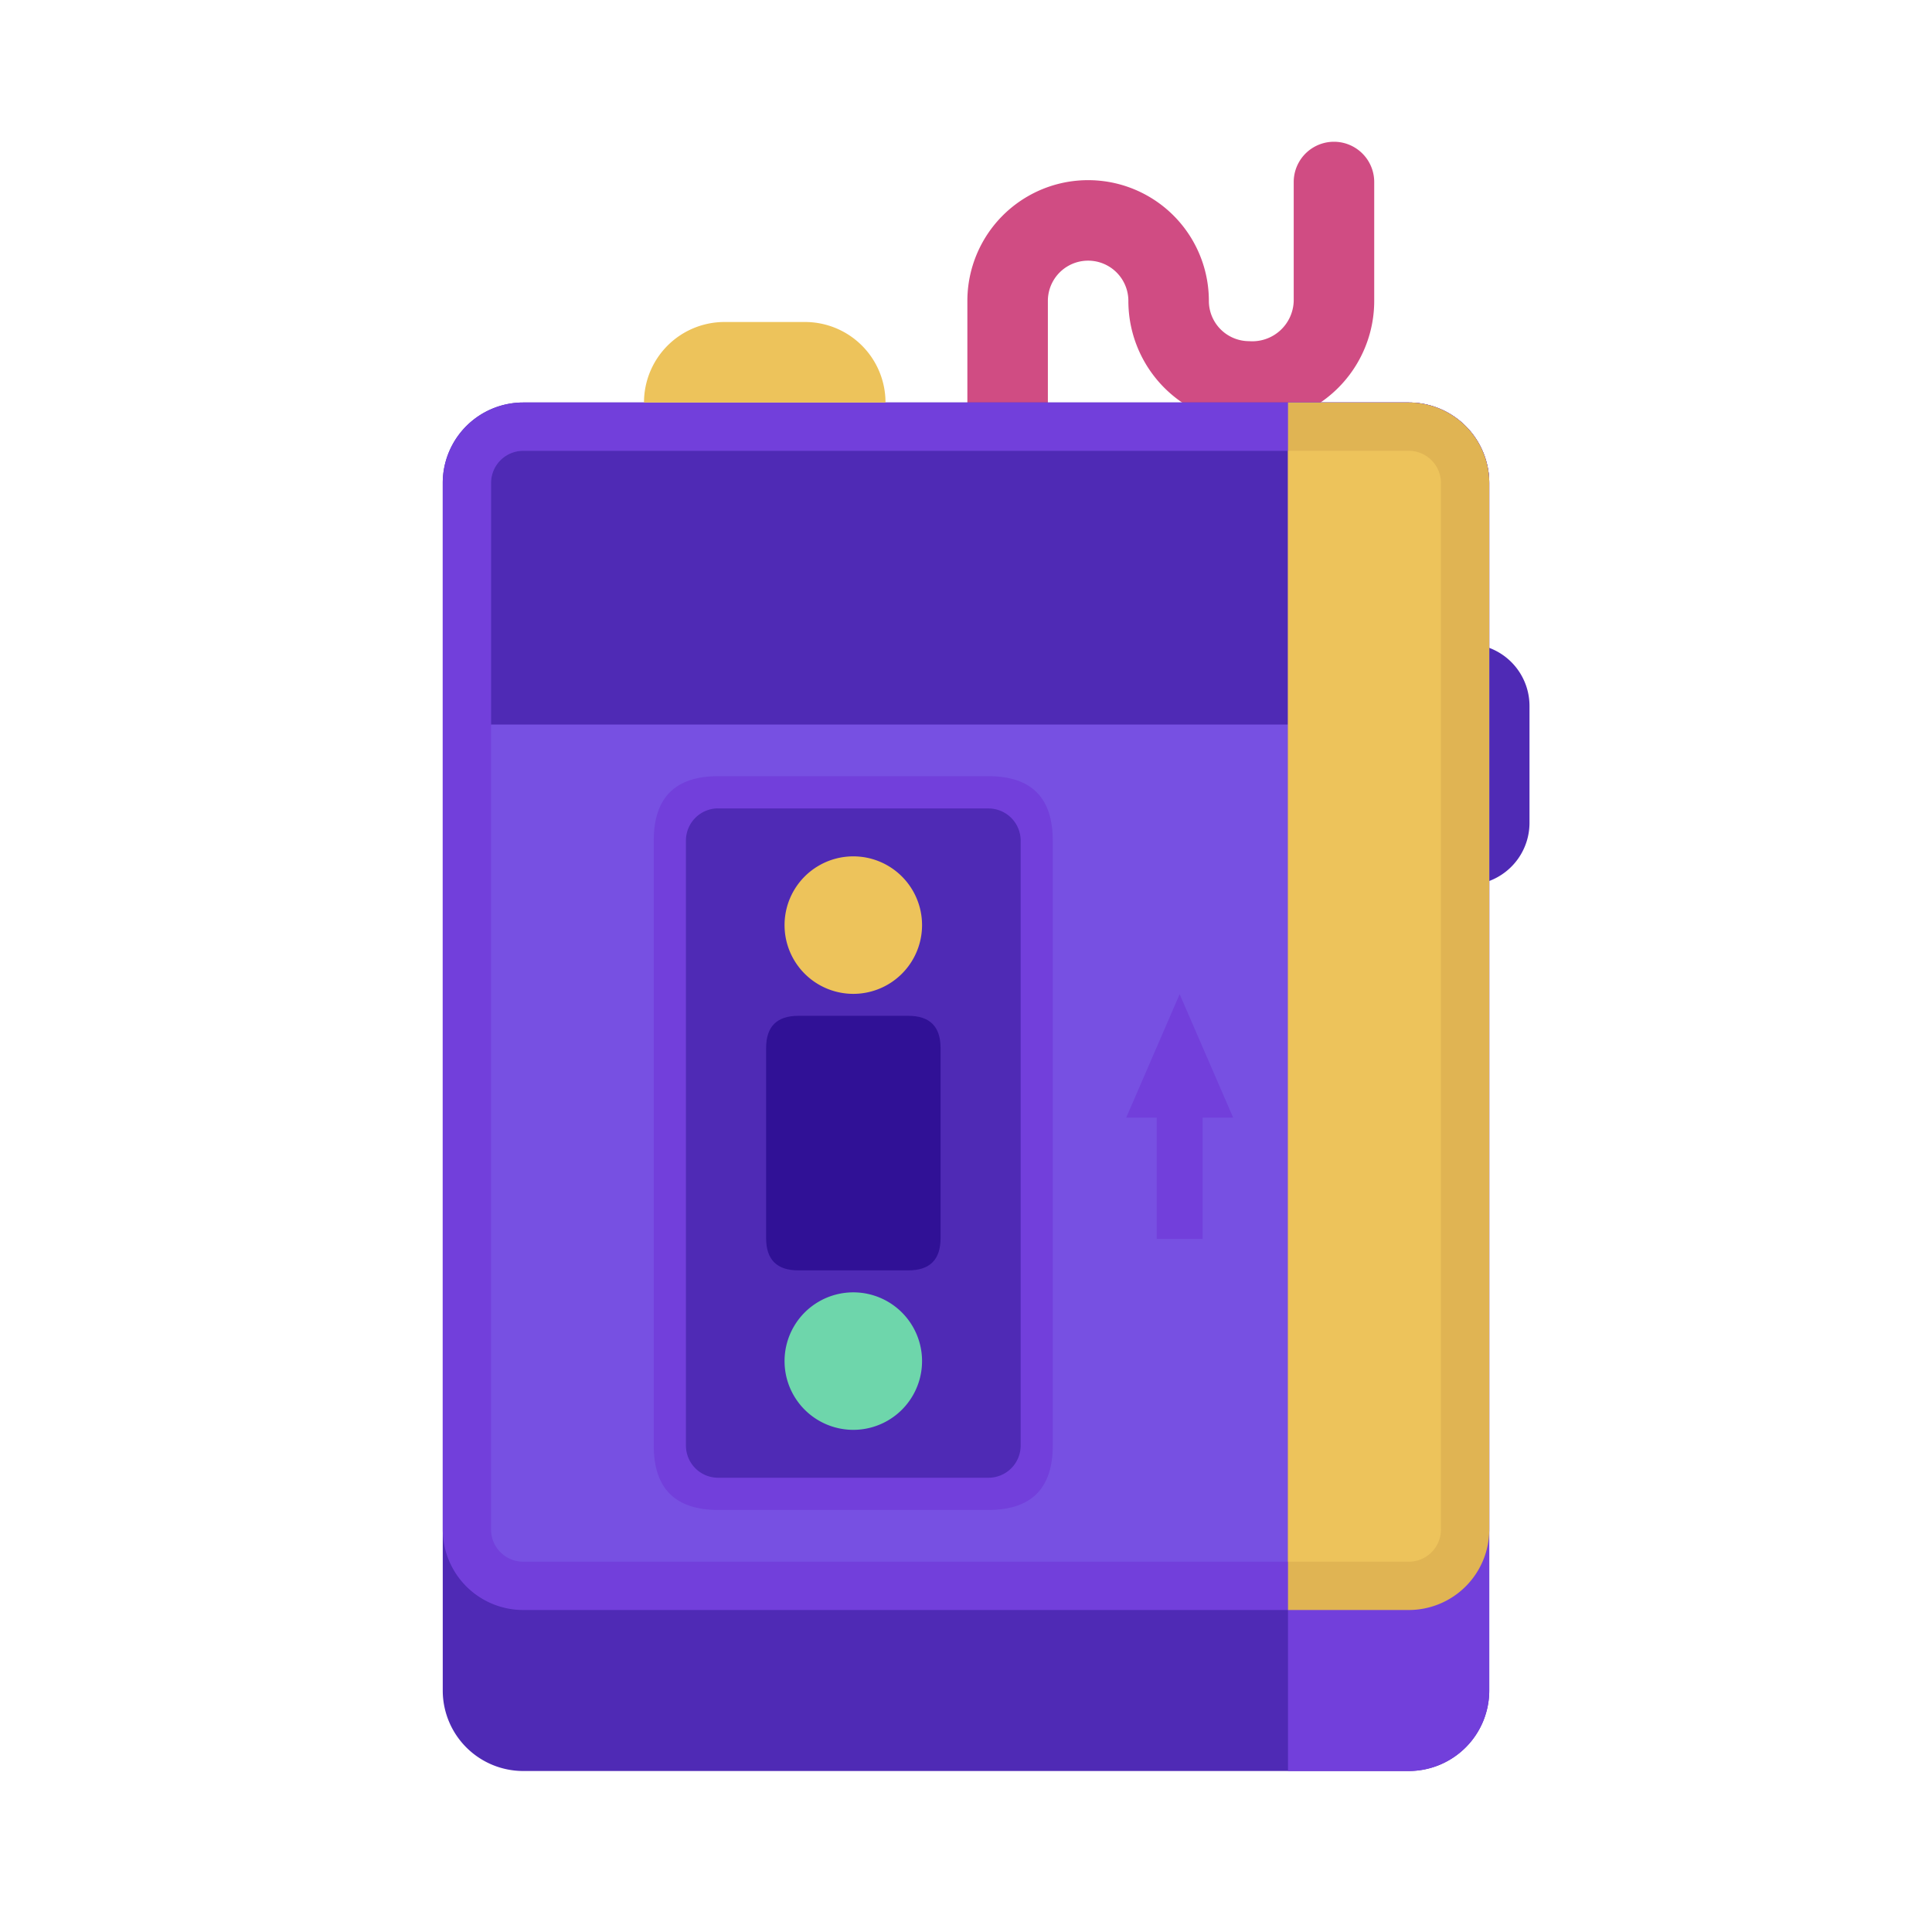 <?xml version="1.0" standalone="no"?><!DOCTYPE svg PUBLIC "-//W3C//DTD SVG 1.1//EN" "http://www.w3.org/Graphics/SVG/1.1/DTD/svg11.dtd"><svg class="icon" width="200px" height="200.00px" viewBox="0 0 1024 1024" version="1.1" xmlns="http://www.w3.org/2000/svg"><path d="M534.059 266.155a21.333 21.333 0 0 1-21.333-21.333v-85.333a64 64 0 1 1 128 0 21.333 21.333 0 0 0 21.333 21.333 21.973 21.973 0 0 0 23.637-21.333V96.469a21.333 21.333 0 1 1 42.667 0v63.019a65.152 65.152 0 0 1-130.304 0 21.333 21.333 0 1 0-42.667 0v85.333a21.333 21.333 0 0 1-21.333 21.333z" fill="#D04C83" /><path d="M789.333 896a42.667 42.667 0 0 1-42.667 42.667h-469.333a42.667 42.667 0 0 1-42.667-42.667V256a42.667 42.667 0 0 1 42.667-42.667h469.333a42.667 42.667 0 0 1 42.667 42.667z" fill="#4F2AB5" /><path d="M789.333 810.667a42.667 42.667 0 0 1-42.667 42.667h-469.333a42.667 42.667 0 0 1-42.667-42.667V256a42.667 42.667 0 0 1 42.667-42.667h469.333a42.667 42.667 0 0 1 42.667 42.667z" fill="#723FDB" /><path d="M789.333 343.381v123.563a32.939 32.939 0 0 0 21.333-30.72V374.101a32.896 32.896 0 0 0-21.333-30.72z" fill="#4F2AB5" /><path d="M426.667 170.667H384a42.667 42.667 0 0 0-42.667 42.667h128a42.667 42.667 0 0 0-42.667-42.667z" fill="#EDC35B" /><path d="M277.333 238.933h469.333a17.067 17.067 0 0 1 17.067 17.067v554.667a17.067 17.067 0 0 1-17.067 17.067h-469.333a17.067 17.067 0 0 1-17.067-17.067V256a17.067 17.067 0 0 1 17.067-17.067z" fill="#7750E2" /><path d="M763.733 384V256a17.067 17.067 0 0 0-17.067-17.067h-469.333a17.067 17.067 0 0 0-17.067 17.067v128z" fill="#4F2AB5" /><path d="M346.496 411.392m34.133 0l143.232 0q34.133 0 34.133 34.133l0 320.64q0 34.133-34.133 34.133l-143.232 0q-34.133 0-34.133-34.133l0-320.64q0-34.133 34.133-34.133Z" fill="#723FDB" /><path d="M380.629 428.501h143.275a17.067 17.067 0 0 1 17.067 17.067v320.597a17.067 17.067 0 0 1-17.067 17.067H380.629a17.067 17.067 0 0 1-17.067-17.067v-320.64a17.067 17.067 0 0 1 17.067-17.067z" fill="#4F2AB5" /><path d="M406.059 538.411m17.067 0l58.325 0q17.067 0 17.067 17.067l0 100.779q0 17.067-17.067 17.067l-58.325 0q-17.067 0-17.067-17.067l0-100.779q0-17.067 17.067-17.067Z" fill="#301196" /><path d="M452.267 490.325m-36.437 0a36.437 36.437 0 1 0 72.875 0 36.437 36.437 0 1 0-72.875 0Z" fill="#EDC35B" /><path d="M452.267 721.408m-36.437 0a36.437 36.437 0 1 0 72.875 0 36.437 36.437 0 1 0-72.875 0Z" fill="#6ED6AB" /><path d="M746.667 213.333H682.667v725.333h64a42.667 42.667 0 0 0 42.667-42.667V256a42.667 42.667 0 0 0-42.667-42.667z" fill="#723FDB" /><path d="M746.667 213.333H682.667v640h64a42.667 42.667 0 0 0 42.667-42.667V256a42.667 42.667 0 0 0-42.667-42.667z" fill="#E0B453" /><path d="M746.667 238.933H682.667v588.8h64a17.067 17.067 0 0 0 17.067-17.067V256a17.067 17.067 0 0 0-17.067-17.067z" fill="#EDC35B" /><path d="M653.611 592.384l-28.373-65.451-28.331 65.451h16.171v64.299h24.32v-64.299h16.213z" fill="#723FDB" /></svg>